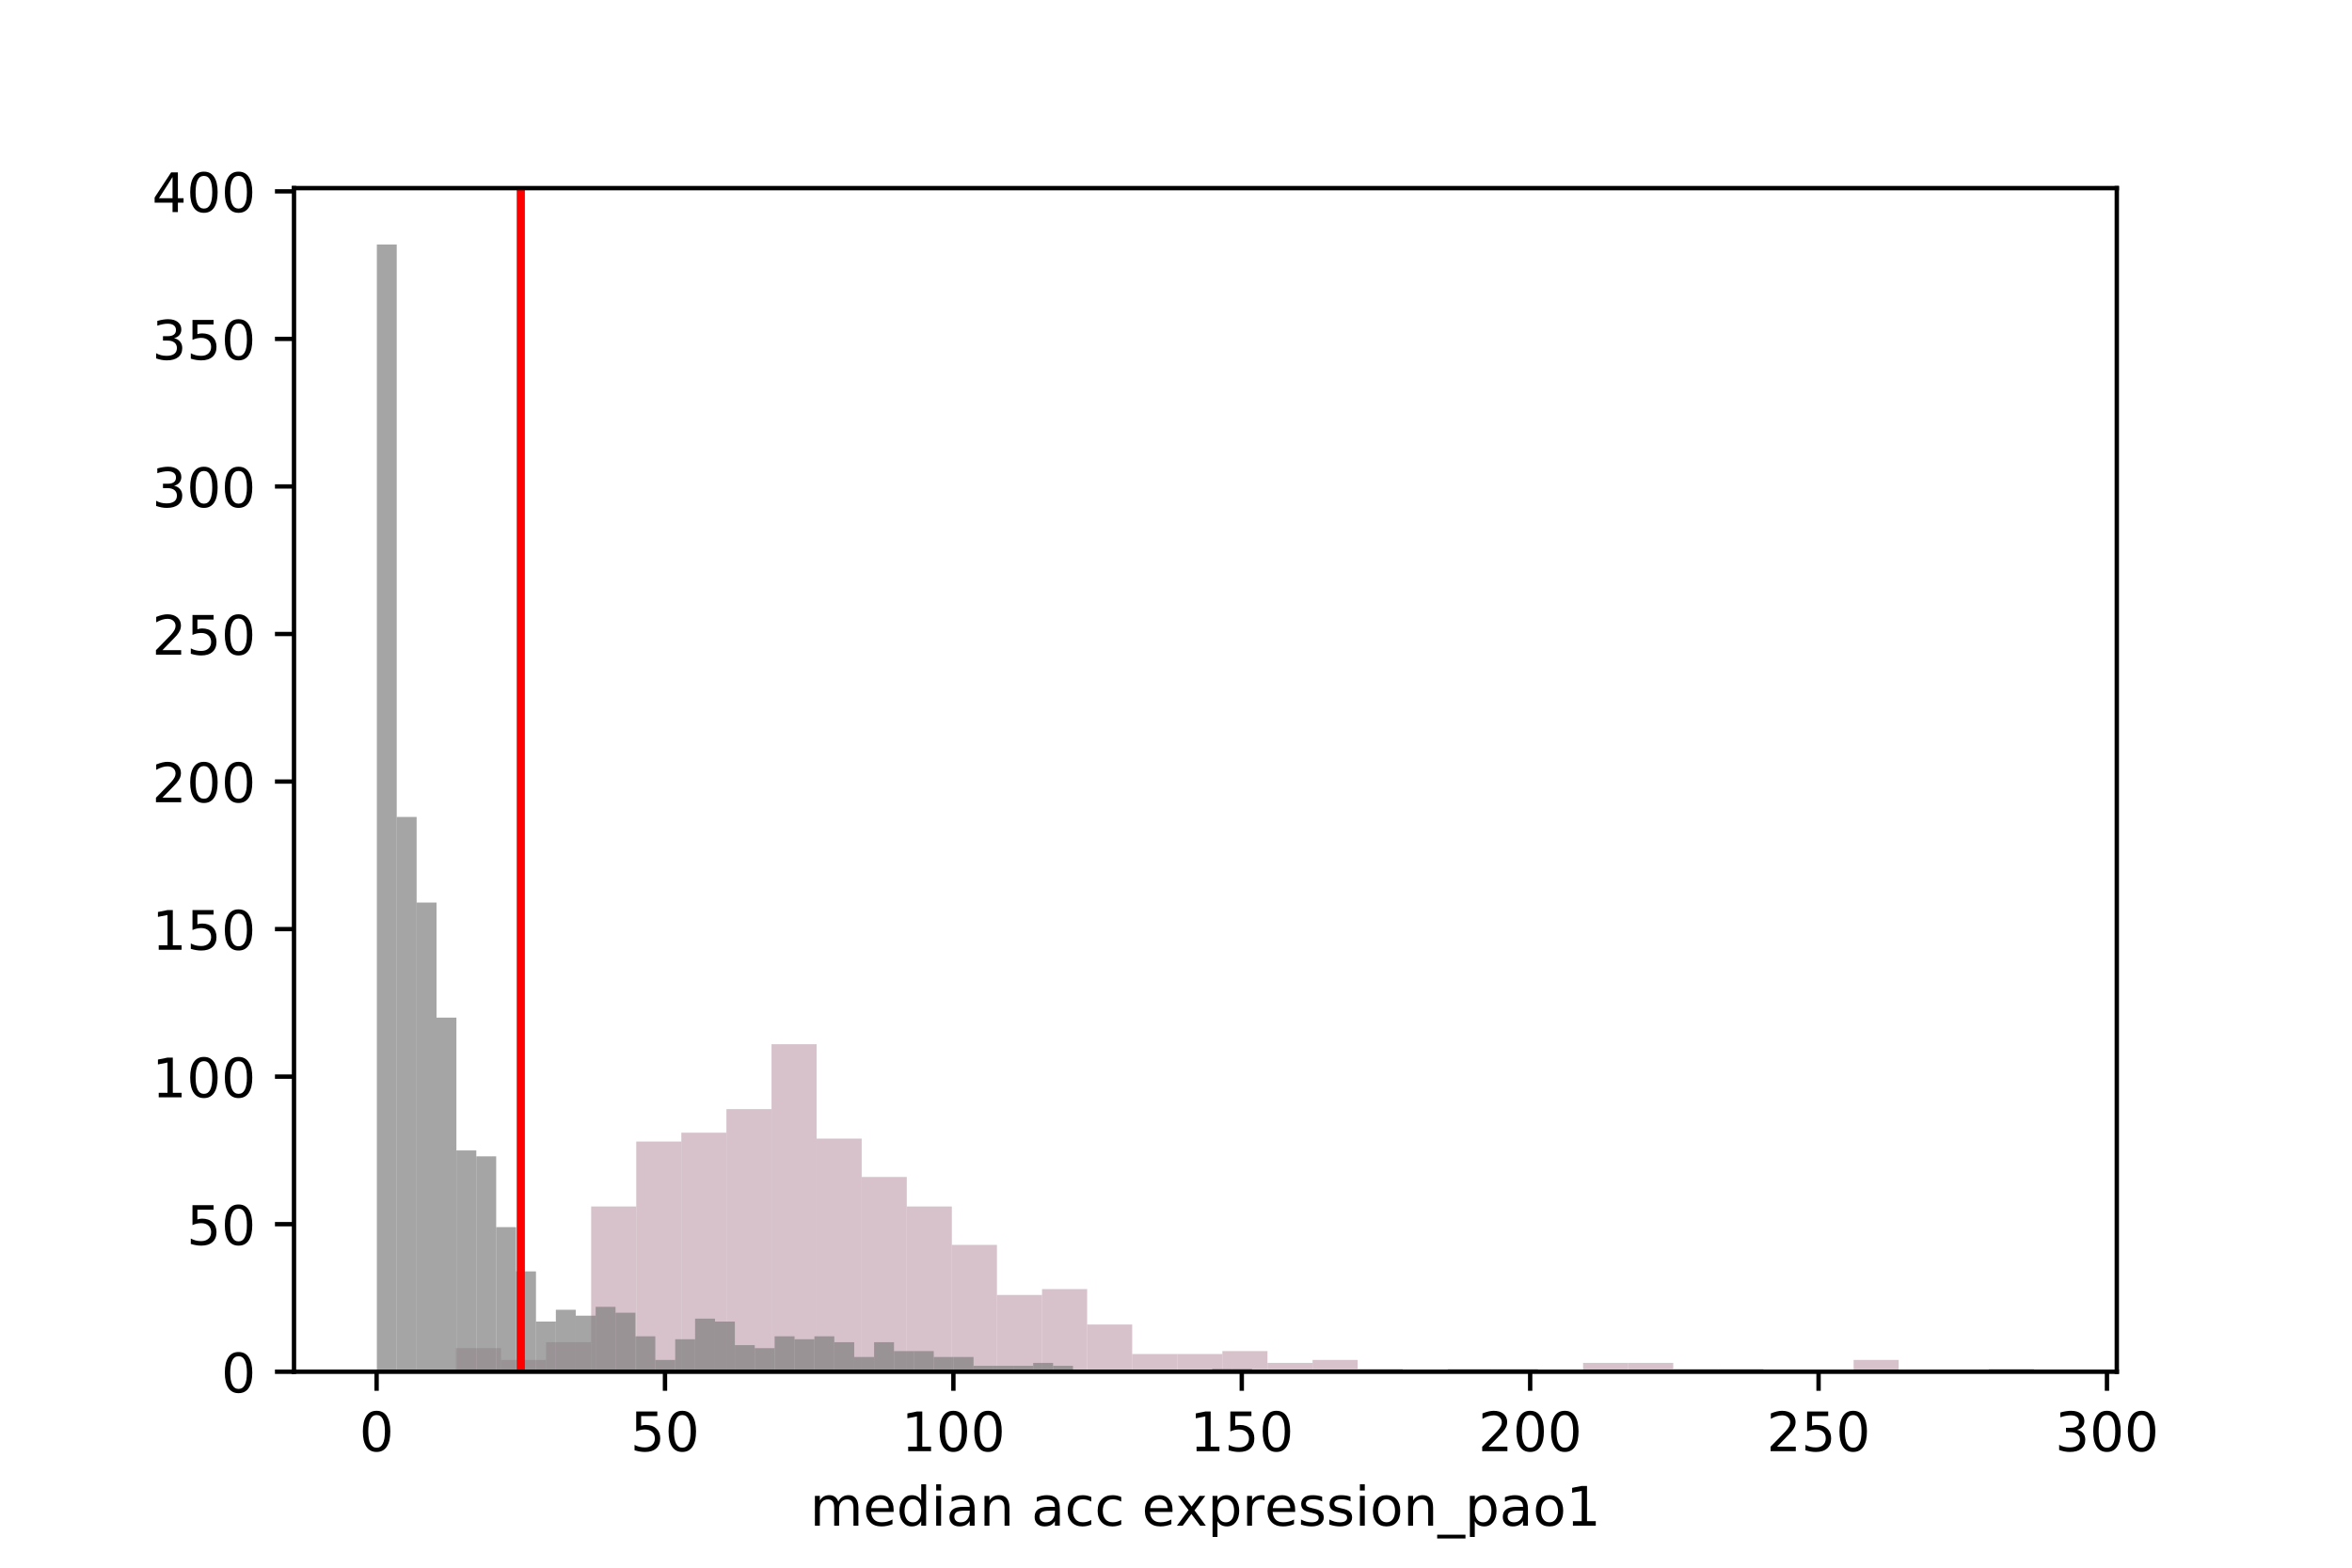 <?xml version="1.0" encoding="utf-8" standalone="no"?>
<!DOCTYPE svg PUBLIC "-//W3C//DTD SVG 1.1//EN"
  "http://www.w3.org/Graphics/SVG/1.1/DTD/svg11.dtd">
<!-- Created with matplotlib (https://matplotlib.org/) -->
<svg height="288pt" version="1.1" viewBox="0 0 432 288" width="432pt" xmlns="http://www.w3.org/2000/svg" xmlns:xlink="http://www.w3.org/1999/xlink">
 <defs>
  <style type="text/css">
*{stroke-linecap:butt;stroke-linejoin:round;}
  </style>
 </defs>
 <g id="figure_1">
  <g id="patch_1">
   <path d="M 0 288
L 432 288
L 432 0
L 0 0
z
" style="fill:#ffffff;"/>
  </g>
  <g id="axes_1">
   <g id="patch_2">
    <path d="M 54 252
L 388.8 252
L 388.8 34.56
L 54 34.56
z
" style="fill:#ffffff;"/>
   </g>
   <g id="patch_3">
    <path clip-path="url(#pc2ac068471)" d="M 83.738 252
L 92.02 252
L 92.02 247.663
L 83.738 247.663
z
" style="fill:#c6a9b5;opacity:0.7;"/>
   </g>
   <g id="patch_4">
    <path clip-path="url(#pc2ac068471)" d="M 92.02 252
L 100.301 252
L 100.301 249.832
L 92.02 249.832
z
" style="fill:#c6a9b5;opacity:0.7;"/>
   </g>
   <g id="patch_5">
    <path clip-path="url(#pc2ac068471)" d="M 100.301 252
L 108.582 252
L 108.582 246.579
L 100.301 246.579
z
" style="fill:#c6a9b5;opacity:0.7;"/>
   </g>
   <g id="patch_6">
    <path clip-path="url(#pc2ac068471)" d="M 108.582 252
L 116.863 252
L 116.863 221.642
L 108.582 221.642
z
" style="fill:#c6a9b5;opacity:0.7;"/>
   </g>
   <g id="patch_7">
    <path clip-path="url(#pc2ac068471)" d="M 116.863 252
L 125.145 252
L 125.145 209.715
L 116.863 209.715
z
" style="fill:#c6a9b5;opacity:0.7;"/>
   </g>
   <g id="patch_8">
    <path clip-path="url(#pc2ac068471)" d="M 125.145 252
L 133.426 252
L 133.426 208.089
L 125.145 208.089
z
" style="fill:#c6a9b5;opacity:0.7;"/>
   </g>
   <g id="patch_9">
    <path clip-path="url(#pc2ac068471)" d="M 133.426 252
L 141.707 252
L 141.707 203.752
L 133.426 203.752
z
" style="fill:#c6a9b5;opacity:0.7;"/>
   </g>
   <g id="patch_10">
    <path clip-path="url(#pc2ac068471)" d="M 141.707 252
L 149.988 252
L 149.988 191.826
L 141.707 191.826
z
" style="fill:#c6a9b5;opacity:0.7;"/>
   </g>
   <g id="patch_11">
    <path clip-path="url(#pc2ac068471)" d="M 149.988 252
L 158.27 252
L 158.27 209.173
L 149.988 209.173
z
" style="fill:#c6a9b5;opacity:0.7;"/>
   </g>
   <g id="patch_12">
    <path clip-path="url(#pc2ac068471)" d="M 158.27 252
L 166.551 252
L 166.551 216.221
L 158.27 216.221
z
" style="fill:#c6a9b5;opacity:0.7;"/>
   </g>
   <g id="patch_13">
    <path clip-path="url(#pc2ac068471)" d="M 166.551 252
L 174.832 252
L 174.832 221.642
L 166.551 221.642
z
" style="fill:#c6a9b5;opacity:0.7;"/>
   </g>
   <g id="patch_14">
    <path clip-path="url(#pc2ac068471)" d="M 174.832 252
L 183.113 252
L 183.113 228.689
L 174.832 228.689
z
" style="fill:#c6a9b5;opacity:0.7;"/>
   </g>
   <g id="patch_15">
    <path clip-path="url(#pc2ac068471)" d="M 183.113 252
L 191.394 252
L 191.394 237.905
L 183.113 237.905
z
" style="fill:#c6a9b5;opacity:0.7;"/>
   </g>
   <g id="patch_16">
    <path clip-path="url(#pc2ac068471)" d="M 191.394 252
L 199.676 252
L 199.676 236.821
L 191.394 236.821
z
" style="fill:#c6a9b5;opacity:0.7;"/>
   </g>
   <g id="patch_17">
    <path clip-path="url(#pc2ac068471)" d="M 199.676 252
L 207.957 252
L 207.957 243.326
L 199.676 243.326
z
" style="fill:#c6a9b5;opacity:0.7;"/>
   </g>
   <g id="patch_18">
    <path clip-path="url(#pc2ac068471)" d="M 207.957 252
L 216.238 252
L 216.238 248.747
L 207.957 248.747
z
" style="fill:#c6a9b5;opacity:0.7;"/>
   </g>
   <g id="patch_19">
    <path clip-path="url(#pc2ac068471)" d="M 216.238 252
L 224.519 252
L 224.519 248.747
L 216.238 248.747
z
" style="fill:#c6a9b5;opacity:0.7;"/>
   </g>
   <g id="patch_20">
    <path clip-path="url(#pc2ac068471)" d="M 224.519 252
L 232.801 252
L 232.801 248.205
L 224.519 248.205
z
" style="fill:#c6a9b5;opacity:0.7;"/>
   </g>
   <g id="patch_21">
    <path clip-path="url(#pc2ac068471)" d="M 232.801 252
L 241.082 252
L 241.082 250.374
L 232.801 250.374
z
" style="fill:#c6a9b5;opacity:0.7;"/>
   </g>
   <g id="patch_22">
    <path clip-path="url(#pc2ac068471)" d="M 241.082 252
L 249.363 252
L 249.363 249.832
L 241.082 249.832
z
" style="fill:#c6a9b5;opacity:0.7;"/>
   </g>
   <g id="patch_23">
    <path clip-path="url(#pc2ac068471)" d="M 249.363 252
L 257.644 252
L 257.644 251.458
L 249.363 251.458
z
" style="fill:#c6a9b5;opacity:0.7;"/>
   </g>
   <g id="patch_24">
    <path clip-path="url(#pc2ac068471)" d="M 257.644 252
L 265.926 252
L 265.926 252
L 257.644 252
z
" style="fill:#c6a9b5;opacity:0.7;"/>
   </g>
   <g id="patch_25">
    <path clip-path="url(#pc2ac068471)" d="M 265.926 252
L 274.207 252
L 274.207 251.458
L 265.926 251.458
z
" style="fill:#c6a9b5;opacity:0.7;"/>
   </g>
   <g id="patch_26">
    <path clip-path="url(#pc2ac068471)" d="M 274.207 252
L 282.488 252
L 282.488 251.458
L 274.207 251.458
z
" style="fill:#c6a9b5;opacity:0.7;"/>
   </g>
   <g id="patch_27">
    <path clip-path="url(#pc2ac068471)" d="M 282.488 252
L 290.769 252
L 290.769 252
L 282.488 252
z
" style="fill:#c6a9b5;opacity:0.7;"/>
   </g>
   <g id="patch_28">
    <path clip-path="url(#pc2ac068471)" d="M 290.769 252
L 299.051 252
L 299.051 250.374
L 290.769 250.374
z
" style="fill:#c6a9b5;opacity:0.7;"/>
   </g>
   <g id="patch_29">
    <path clip-path="url(#pc2ac068471)" d="M 299.051 252
L 307.332 252
L 307.332 250.374
L 299.051 250.374
z
" style="fill:#c6a9b5;opacity:0.7;"/>
   </g>
   <g id="patch_30">
    <path clip-path="url(#pc2ac068471)" d="M 307.332 252
L 315.613 252
L 315.613 251.458
L 307.332 251.458
z
" style="fill:#c6a9b5;opacity:0.7;"/>
   </g>
   <g id="patch_31">
    <path clip-path="url(#pc2ac068471)" d="M 315.613 252
L 323.894 252
L 323.894 251.458
L 315.613 251.458
z
" style="fill:#c6a9b5;opacity:0.7;"/>
   </g>
   <g id="patch_32">
    <path clip-path="url(#pc2ac068471)" d="M 323.894 252
L 332.176 252
L 332.176 252
L 323.894 252
z
" style="fill:#c6a9b5;opacity:0.7;"/>
   </g>
   <g id="patch_33">
    <path clip-path="url(#pc2ac068471)" d="M 332.176 252
L 340.457 252
L 340.457 252
L 332.176 252
z
" style="fill:#c6a9b5;opacity:0.7;"/>
   </g>
   <g id="patch_34">
    <path clip-path="url(#pc2ac068471)" d="M 340.457 252
L 348.738 252
L 348.738 249.832
L 340.457 249.832
z
" style="fill:#c6a9b5;opacity:0.7;"/>
   </g>
   <g id="patch_35">
    <path clip-path="url(#pc2ac068471)" d="M 348.738 252
L 357.019 252
L 357.019 252
L 348.738 252
z
" style="fill:#c6a9b5;opacity:0.7;"/>
   </g>
   <g id="patch_36">
    <path clip-path="url(#pc2ac068471)" d="M 357.019 252
L 365.301 252
L 365.301 252
L 357.019 252
z
" style="fill:#c6a9b5;opacity:0.7;"/>
   </g>
   <g id="patch_37">
    <path clip-path="url(#pc2ac068471)" d="M 365.301 252
L 373.582 252
L 373.582 251.458
L 365.301 251.458
z
" style="fill:#c6a9b5;opacity:0.7;"/>
   </g>
   <g id="patch_38">
    <path clip-path="url(#pc2ac068471)" d="M 69.218 252
L 72.871 252
L 72.871 44.914
L 69.218 44.914
z
" style="fill:#808080;opacity:0.7;"/>
   </g>
   <g id="patch_39">
    <path clip-path="url(#pc2ac068471)" d="M 72.871 252
L 76.525 252
L 76.525 150.083
L 72.871 150.083
z
" style="fill:#808080;opacity:0.7;"/>
   </g>
   <g id="patch_40">
    <path clip-path="url(#pc2ac068471)" d="M 76.525 252
L 80.178 252
L 80.178 165.805
L 76.525 165.805
z
" style="fill:#808080;opacity:0.7;"/>
   </g>
   <g id="patch_41">
    <path clip-path="url(#pc2ac068471)" d="M 80.178 252
L 83.831 252
L 83.831 186.947
L 80.178 186.947
z
" style="fill:#808080;opacity:0.7;"/>
   </g>
   <g id="patch_42">
    <path clip-path="url(#pc2ac068471)" d="M 83.831 252
L 87.484 252
L 87.484 211.342
L 83.831 211.342
z
" style="fill:#808080;opacity:0.7;"/>
   </g>
   <g id="patch_43">
    <path clip-path="url(#pc2ac068471)" d="M 87.484 252
L 91.137 252
L 91.137 212.426
L 87.484 212.426
z
" style="fill:#808080;opacity:0.7;"/>
   </g>
   <g id="patch_44">
    <path clip-path="url(#pc2ac068471)" d="M 91.137 252
L 94.79 252
L 94.79 225.437
L 91.137 225.437
z
" style="fill:#808080;opacity:0.7;"/>
   </g>
   <g id="patch_45">
    <path clip-path="url(#pc2ac068471)" d="M 94.79 252
L 98.444 252
L 98.444 233.568
L 94.79 233.568
z
" style="fill:#808080;opacity:0.7;"/>
   </g>
   <g id="patch_46">
    <path clip-path="url(#pc2ac068471)" d="M 98.444 252
L 102.097 252
L 102.097 242.784
L 98.444 242.784
z
" style="fill:#808080;opacity:0.7;"/>
   </g>
   <g id="patch_47">
    <path clip-path="url(#pc2ac068471)" d="M 102.097 252
L 105.75 252
L 105.75 240.616
L 102.097 240.616
z
" style="fill:#808080;opacity:0.7;"/>
   </g>
   <g id="patch_48">
    <path clip-path="url(#pc2ac068471)" d="M 105.75 252
L 109.403 252
L 109.403 241.7
L 105.75 241.7
z
" style="fill:#808080;opacity:0.7;"/>
   </g>
   <g id="patch_49">
    <path clip-path="url(#pc2ac068471)" d="M 109.403 252
L 113.056 252
L 113.056 240.074
L 109.403 240.074
z
" style="fill:#808080;opacity:0.7;"/>
   </g>
   <g id="patch_50">
    <path clip-path="url(#pc2ac068471)" d="M 113.056 252
L 116.709 252
L 116.709 241.158
L 113.056 241.158
z
" style="fill:#808080;opacity:0.7;"/>
   </g>
   <g id="patch_51">
    <path clip-path="url(#pc2ac068471)" d="M 116.709 252
L 120.363 252
L 120.363 245.495
L 116.709 245.495
z
" style="fill:#808080;opacity:0.7;"/>
   </g>
   <g id="patch_52">
    <path clip-path="url(#pc2ac068471)" d="M 120.363 252
L 124.016 252
L 124.016 249.832
L 120.363 249.832
z
" style="fill:#808080;opacity:0.7;"/>
   </g>
   <g id="patch_53">
    <path clip-path="url(#pc2ac068471)" d="M 124.016 252
L 127.669 252
L 127.669 246.037
L 124.016 246.037
z
" style="fill:#808080;opacity:0.7;"/>
   </g>
   <g id="patch_54">
    <path clip-path="url(#pc2ac068471)" d="M 127.669 252
L 131.322 252
L 131.322 242.242
L 127.669 242.242
z
" style="fill:#808080;opacity:0.7;"/>
   </g>
   <g id="patch_55">
    <path clip-path="url(#pc2ac068471)" d="M 131.322 252
L 134.975 252
L 134.975 242.784
L 131.322 242.784
z
" style="fill:#808080;opacity:0.7;"/>
   </g>
   <g id="patch_56">
    <path clip-path="url(#pc2ac068471)" d="M 134.975 252
L 138.629 252
L 138.629 247.121
L 134.975 247.121
z
" style="fill:#808080;opacity:0.7;"/>
   </g>
   <g id="patch_57">
    <path clip-path="url(#pc2ac068471)" d="M 138.629 252
L 142.282 252
L 142.282 247.663
L 138.629 247.663
z
" style="fill:#808080;opacity:0.7;"/>
   </g>
   <g id="patch_58">
    <path clip-path="url(#pc2ac068471)" d="M 142.282 252
L 145.935 252
L 145.935 245.495
L 142.282 245.495
z
" style="fill:#808080;opacity:0.7;"/>
   </g>
   <g id="patch_59">
    <path clip-path="url(#pc2ac068471)" d="M 145.935 252
L 149.588 252
L 149.588 246.037
L 145.935 246.037
z
" style="fill:#808080;opacity:0.7;"/>
   </g>
   <g id="patch_60">
    <path clip-path="url(#pc2ac068471)" d="M 149.588 252
L 153.241 252
L 153.241 245.495
L 149.588 245.495
z
" style="fill:#808080;opacity:0.7;"/>
   </g>
   <g id="patch_61">
    <path clip-path="url(#pc2ac068471)" d="M 153.241 252
L 156.894 252
L 156.894 246.579
L 153.241 246.579
z
" style="fill:#808080;opacity:0.7;"/>
   </g>
   <g id="patch_62">
    <path clip-path="url(#pc2ac068471)" d="M 156.894 252
L 160.548 252
L 160.548 249.289
L 156.894 249.289
z
" style="fill:#808080;opacity:0.7;"/>
   </g>
   <g id="patch_63">
    <path clip-path="url(#pc2ac068471)" d="M 160.548 252
L 164.201 252
L 164.201 246.579
L 160.548 246.579
z
" style="fill:#808080;opacity:0.7;"/>
   </g>
   <g id="patch_64">
    <path clip-path="url(#pc2ac068471)" d="M 164.201 252
L 167.854 252
L 167.854 248.205
L 164.201 248.205
z
" style="fill:#808080;opacity:0.7;"/>
   </g>
   <g id="patch_65">
    <path clip-path="url(#pc2ac068471)" d="M 167.854 252
L 171.507 252
L 171.507 248.205
L 167.854 248.205
z
" style="fill:#808080;opacity:0.7;"/>
   </g>
   <g id="patch_66">
    <path clip-path="url(#pc2ac068471)" d="M 171.507 252
L 175.16 252
L 175.16 249.289
L 171.507 249.289
z
" style="fill:#808080;opacity:0.7;"/>
   </g>
   <g id="patch_67">
    <path clip-path="url(#pc2ac068471)" d="M 175.16 252
L 178.813 252
L 178.813 249.289
L 175.16 249.289
z
" style="fill:#808080;opacity:0.7;"/>
   </g>
   <g id="patch_68">
    <path clip-path="url(#pc2ac068471)" d="M 178.813 252
L 182.467 252
L 182.467 250.916
L 178.813 250.916
z
" style="fill:#808080;opacity:0.7;"/>
   </g>
   <g id="patch_69">
    <path clip-path="url(#pc2ac068471)" d="M 182.467 252
L 186.12 252
L 186.12 250.916
L 182.467 250.916
z
" style="fill:#808080;opacity:0.7;"/>
   </g>
   <g id="patch_70">
    <path clip-path="url(#pc2ac068471)" d="M 186.12 252
L 189.773 252
L 189.773 250.916
L 186.12 250.916
z
" style="fill:#808080;opacity:0.7;"/>
   </g>
   <g id="patch_71">
    <path clip-path="url(#pc2ac068471)" d="M 189.773 252
L 193.426 252
L 193.426 250.374
L 189.773 250.374
z
" style="fill:#808080;opacity:0.7;"/>
   </g>
   <g id="patch_72">
    <path clip-path="url(#pc2ac068471)" d="M 193.426 252
L 197.079 252
L 197.079 250.916
L 193.426 250.916
z
" style="fill:#808080;opacity:0.7;"/>
   </g>
   <g id="patch_73">
    <path clip-path="url(#pc2ac068471)" d="M 197.079 252
L 200.733 252
L 200.733 252
L 197.079 252
z
" style="fill:#808080;opacity:0.7;"/>
   </g>
   <g id="patch_74">
    <path clip-path="url(#pc2ac068471)" d="M 200.733 252
L 204.386 252
L 204.386 252
L 200.733 252
z
" style="fill:#808080;opacity:0.7;"/>
   </g>
   <g id="patch_75">
    <path clip-path="url(#pc2ac068471)" d="M 204.386 252
L 208.039 252
L 208.039 252
L 204.386 252
z
" style="fill:#808080;opacity:0.7;"/>
   </g>
   <g id="patch_76">
    <path clip-path="url(#pc2ac068471)" d="M 208.039 252
L 211.692 252
L 211.692 252
L 208.039 252
z
" style="fill:#808080;opacity:0.7;"/>
   </g>
   <g id="patch_77">
    <path clip-path="url(#pc2ac068471)" d="M 211.692 252
L 215.345 252
L 215.345 252
L 211.692 252
z
" style="fill:#808080;opacity:0.7;"/>
   </g>
   <g id="patch_78">
    <path clip-path="url(#pc2ac068471)" d="M 215.345 252
L 218.998 252
L 218.998 252
L 215.345 252
z
" style="fill:#808080;opacity:0.7;"/>
   </g>
   <g id="patch_79">
    <path clip-path="url(#pc2ac068471)" d="M 218.998 252
L 222.652 252
L 222.652 252
L 218.998 252
z
" style="fill:#808080;opacity:0.7;"/>
   </g>
   <g id="patch_80">
    <path clip-path="url(#pc2ac068471)" d="M 222.652 252
L 226.305 252
L 226.305 251.458
L 222.652 251.458
z
" style="fill:#808080;opacity:0.7;"/>
   </g>
   <g id="patch_81">
    <path clip-path="url(#pc2ac068471)" d="M 226.305 252
L 229.958 252
L 229.958 251.458
L 226.305 251.458
z
" style="fill:#808080;opacity:0.7;"/>
   </g>
   <g id="matplotlib.axis_1">
    <g id="xtick_1">
     <g id="line2d_1">
      <defs>
       <path d="M 0 0
L 0 3.5
" id="m453a4221a4" style="stroke:#000000;stroke-width:0.8;"/>
      </defs>
      <g>
       <use style="stroke:#000000;stroke-width:0.8;" x="69.171" xlink:href="#m453a4221a4" y="252"/>
      </g>
     </g>
     <g id="text_1">
      <!-- 0 -->
      <defs>
       <path d="M 31.781 66.406
Q 24.172 66.406 20.328 58.906
Q 16.5 51.422 16.5 36.375
Q 16.5 21.391 20.328 13.891
Q 24.172 6.391 31.781 6.391
Q 39.453 6.391 43.281 13.891
Q 47.125 21.391 47.125 36.375
Q 47.125 51.422 43.281 58.906
Q 39.453 66.406 31.781 66.406
z
M 31.781 74.219
Q 44.047 74.219 50.516 64.516
Q 56.984 54.828 56.984 36.375
Q 56.984 17.969 50.516 8.266
Q 44.047 -1.422 31.781 -1.422
Q 19.531 -1.422 13.062 8.266
Q 6.594 17.969 6.594 36.375
Q 6.594 54.828 13.062 64.516
Q 19.531 74.219 31.781 74.219
z
" id="DejaVuSans-48"/>
      </defs>
      <g transform="translate(65.989 266.598)scale(0.1 -0.1)">
       <use xlink:href="#DejaVuSans-48"/>
      </g>
     </g>
    </g>
    <g id="xtick_2">
     <g id="line2d_2">
      <g>
       <use style="stroke:#000000;stroke-width:0.8;" x="122.141" xlink:href="#m453a4221a4" y="252"/>
      </g>
     </g>
     <g id="text_2">
      <!-- 50 -->
      <defs>
       <path d="M 10.797 72.906
L 49.516 72.906
L 49.516 64.594
L 19.828 64.594
L 19.828 46.734
Q 21.969 47.469 24.109 47.828
Q 26.266 48.188 28.422 48.188
Q 40.625 48.188 47.75 41.5
Q 54.891 34.812 54.891 23.391
Q 54.891 11.625 47.562 5.094
Q 40.234 -1.422 26.906 -1.422
Q 22.312 -1.422 17.547 -0.641
Q 12.797 0.141 7.719 1.703
L 7.719 11.625
Q 12.109 9.234 16.797 8.062
Q 21.484 6.891 26.703 6.891
Q 35.156 6.891 40.078 11.328
Q 45.016 15.766 45.016 23.391
Q 45.016 31 40.078 35.438
Q 35.156 39.891 26.703 39.891
Q 22.75 39.891 18.812 39.016
Q 14.891 38.141 10.797 36.281
z
" id="DejaVuSans-53"/>
      </defs>
      <g transform="translate(115.779 266.598)scale(0.1 -0.1)">
       <use xlink:href="#DejaVuSans-53"/>
       <use x="63.623" xlink:href="#DejaVuSans-48"/>
      </g>
     </g>
    </g>
    <g id="xtick_3">
     <g id="line2d_3">
      <g>
       <use style="stroke:#000000;stroke-width:0.8;" x="175.112" xlink:href="#m453a4221a4" y="252"/>
      </g>
     </g>
     <g id="text_3">
      <!-- 100 -->
      <defs>
       <path d="M 12.406 8.297
L 28.516 8.297
L 28.516 63.922
L 10.984 60.406
L 10.984 69.391
L 28.422 72.906
L 38.281 72.906
L 38.281 8.297
L 54.391 8.297
L 54.391 0
L 12.406 0
z
" id="DejaVuSans-49"/>
      </defs>
      <g transform="translate(165.568 266.598)scale(0.1 -0.1)">
       <use xlink:href="#DejaVuSans-49"/>
       <use x="63.623" xlink:href="#DejaVuSans-48"/>
       <use x="127.246" xlink:href="#DejaVuSans-48"/>
      </g>
     </g>
    </g>
    <g id="xtick_4">
     <g id="line2d_4">
      <g>
       <use style="stroke:#000000;stroke-width:0.8;" x="228.082" xlink:href="#m453a4221a4" y="252"/>
      </g>
     </g>
     <g id="text_4">
      <!-- 150 -->
      <g transform="translate(218.538 266.598)scale(0.1 -0.1)">
       <use xlink:href="#DejaVuSans-49"/>
       <use x="63.623" xlink:href="#DejaVuSans-53"/>
       <use x="127.246" xlink:href="#DejaVuSans-48"/>
      </g>
     </g>
    </g>
    <g id="xtick_5">
     <g id="line2d_5">
      <g>
       <use style="stroke:#000000;stroke-width:0.8;" x="281.052" xlink:href="#m453a4221a4" y="252"/>
      </g>
     </g>
     <g id="text_5">
      <!-- 200 -->
      <defs>
       <path d="M 19.188 8.297
L 53.609 8.297
L 53.609 0
L 7.328 0
L 7.328 8.297
Q 12.938 14.109 22.625 23.891
Q 32.328 33.688 34.812 36.531
Q 39.547 41.844 41.422 45.531
Q 43.312 49.219 43.312 52.781
Q 43.312 58.594 39.234 62.25
Q 35.156 65.922 28.609 65.922
Q 23.969 65.922 18.812 64.312
Q 13.672 62.703 7.812 59.422
L 7.812 69.391
Q 13.766 71.781 18.938 73
Q 24.125 74.219 28.422 74.219
Q 39.75 74.219 46.484 68.547
Q 53.219 62.891 53.219 53.422
Q 53.219 48.922 51.531 44.891
Q 49.859 40.875 45.406 35.406
Q 44.188 33.984 37.641 27.219
Q 31.109 20.453 19.188 8.297
z
" id="DejaVuSans-50"/>
      </defs>
      <g transform="translate(271.509 266.598)scale(0.1 -0.1)">
       <use xlink:href="#DejaVuSans-50"/>
       <use x="63.623" xlink:href="#DejaVuSans-48"/>
       <use x="127.246" xlink:href="#DejaVuSans-48"/>
      </g>
     </g>
    </g>
    <g id="xtick_6">
     <g id="line2d_6">
      <g>
       <use style="stroke:#000000;stroke-width:0.8;" x="334.023" xlink:href="#m453a4221a4" y="252"/>
      </g>
     </g>
     <g id="text_6">
      <!-- 250 -->
      <g transform="translate(324.479 266.598)scale(0.1 -0.1)">
       <use xlink:href="#DejaVuSans-50"/>
       <use x="63.623" xlink:href="#DejaVuSans-53"/>
       <use x="127.246" xlink:href="#DejaVuSans-48"/>
      </g>
     </g>
    </g>
    <g id="xtick_7">
     <g id="line2d_7">
      <g>
       <use style="stroke:#000000;stroke-width:0.8;" x="386.993" xlink:href="#m453a4221a4" y="252"/>
      </g>
     </g>
     <g id="text_7">
      <!-- 300 -->
      <defs>
       <path d="M 40.578 39.312
Q 47.656 37.797 51.625 33
Q 55.609 28.219 55.609 21.188
Q 55.609 10.406 48.188 4.484
Q 40.766 -1.422 27.094 -1.422
Q 22.516 -1.422 17.656 -0.516
Q 12.797 0.391 7.625 2.203
L 7.625 11.719
Q 11.719 9.328 16.594 8.109
Q 21.484 6.891 26.812 6.891
Q 36.078 6.891 40.938 10.547
Q 45.797 14.203 45.797 21.188
Q 45.797 27.641 41.281 31.266
Q 36.766 34.906 28.719 34.906
L 20.219 34.906
L 20.219 43.016
L 29.109 43.016
Q 36.375 43.016 40.234 45.922
Q 44.094 48.828 44.094 54.297
Q 44.094 59.906 40.109 62.906
Q 36.141 65.922 28.719 65.922
Q 24.656 65.922 20.016 65.031
Q 15.375 64.156 9.812 62.312
L 9.812 71.094
Q 15.438 72.656 20.344 73.438
Q 25.25 74.219 29.594 74.219
Q 40.828 74.219 47.359 69.109
Q 53.906 64.016 53.906 55.328
Q 53.906 49.266 50.438 45.094
Q 46.969 40.922 40.578 39.312
z
" id="DejaVuSans-51"/>
      </defs>
      <g transform="translate(377.45 266.598)scale(0.1 -0.1)">
       <use xlink:href="#DejaVuSans-51"/>
       <use x="63.623" xlink:href="#DejaVuSans-48"/>
       <use x="127.246" xlink:href="#DejaVuSans-48"/>
      </g>
     </g>
    </g>
    <g id="text_8">
     <!-- median acc expression_pao1 -->
     <defs>
      <path d="M 52 44.188
Q 55.375 50.25 60.062 53.125
Q 64.75 56 71.094 56
Q 79.641 56 84.281 50.016
Q 88.922 44.047 88.922 33.016
L 88.922 0
L 79.891 0
L 79.891 32.719
Q 79.891 40.578 77.094 44.375
Q 74.312 48.188 68.609 48.188
Q 61.625 48.188 57.562 43.547
Q 53.516 38.922 53.516 30.906
L 53.516 0
L 44.484 0
L 44.484 32.719
Q 44.484 40.625 41.703 44.406
Q 38.922 48.188 33.109 48.188
Q 26.219 48.188 22.156 43.531
Q 18.109 38.875 18.109 30.906
L 18.109 0
L 9.078 0
L 9.078 54.688
L 18.109 54.688
L 18.109 46.188
Q 21.188 51.219 25.484 53.609
Q 29.781 56 35.688 56
Q 41.656 56 45.828 52.969
Q 50 49.953 52 44.188
z
" id="DejaVuSans-109"/>
      <path d="M 56.203 29.594
L 56.203 25.203
L 14.891 25.203
Q 15.484 15.922 20.484 11.062
Q 25.484 6.203 34.422 6.203
Q 39.594 6.203 44.453 7.469
Q 49.312 8.734 54.109 11.281
L 54.109 2.781
Q 49.266 0.734 44.188 -0.344
Q 39.109 -1.422 33.891 -1.422
Q 20.797 -1.422 13.156 6.188
Q 5.516 13.812 5.516 26.812
Q 5.516 40.234 12.766 48.109
Q 20.016 56 32.328 56
Q 43.359 56 49.781 48.891
Q 56.203 41.797 56.203 29.594
z
M 47.219 32.234
Q 47.125 39.594 43.094 43.984
Q 39.062 48.391 32.422 48.391
Q 24.906 48.391 20.391 44.141
Q 15.875 39.891 15.188 32.172
z
" id="DejaVuSans-101"/>
      <path d="M 45.406 46.391
L 45.406 75.984
L 54.391 75.984
L 54.391 0
L 45.406 0
L 45.406 8.203
Q 42.578 3.328 38.25 0.953
Q 33.938 -1.422 27.875 -1.422
Q 17.969 -1.422 11.734 6.484
Q 5.516 14.406 5.516 27.297
Q 5.516 40.188 11.734 48.094
Q 17.969 56 27.875 56
Q 33.938 56 38.25 53.625
Q 42.578 51.266 45.406 46.391
z
M 14.797 27.297
Q 14.797 17.391 18.875 11.75
Q 22.953 6.109 30.078 6.109
Q 37.203 6.109 41.297 11.75
Q 45.406 17.391 45.406 27.297
Q 45.406 37.203 41.297 42.844
Q 37.203 48.484 30.078 48.484
Q 22.953 48.484 18.875 42.844
Q 14.797 37.203 14.797 27.297
z
" id="DejaVuSans-100"/>
      <path d="M 9.422 54.688
L 18.406 54.688
L 18.406 0
L 9.422 0
z
M 9.422 75.984
L 18.406 75.984
L 18.406 64.594
L 9.422 64.594
z
" id="DejaVuSans-105"/>
      <path d="M 34.281 27.484
Q 23.391 27.484 19.188 25
Q 14.984 22.516 14.984 16.5
Q 14.984 11.719 18.141 8.906
Q 21.297 6.109 26.703 6.109
Q 34.188 6.109 38.703 11.406
Q 43.219 16.703 43.219 25.484
L 43.219 27.484
z
M 52.203 31.203
L 52.203 0
L 43.219 0
L 43.219 8.297
Q 40.141 3.328 35.547 0.953
Q 30.953 -1.422 24.312 -1.422
Q 15.922 -1.422 10.953 3.297
Q 6 8.016 6 15.922
Q 6 25.141 12.172 29.828
Q 18.359 34.516 30.609 34.516
L 43.219 34.516
L 43.219 35.406
Q 43.219 41.609 39.141 45
Q 35.062 48.391 27.688 48.391
Q 23 48.391 18.547 47.266
Q 14.109 46.141 10.016 43.891
L 10.016 52.203
Q 14.938 54.109 19.578 55.047
Q 24.219 56 28.609 56
Q 40.484 56 46.344 49.844
Q 52.203 43.703 52.203 31.203
z
" id="DejaVuSans-97"/>
      <path d="M 54.891 33.016
L 54.891 0
L 45.906 0
L 45.906 32.719
Q 45.906 40.484 42.875 44.328
Q 39.844 48.188 33.797 48.188
Q 26.516 48.188 22.312 43.547
Q 18.109 38.922 18.109 30.906
L 18.109 0
L 9.078 0
L 9.078 54.688
L 18.109 54.688
L 18.109 46.188
Q 21.344 51.125 25.703 53.562
Q 30.078 56 35.797 56
Q 45.219 56 50.047 50.172
Q 54.891 44.344 54.891 33.016
z
" id="DejaVuSans-110"/>
      <path id="DejaVuSans-32"/>
      <path d="M 48.781 52.594
L 48.781 44.188
Q 44.969 46.297 41.141 47.344
Q 37.312 48.391 33.406 48.391
Q 24.656 48.391 19.812 42.844
Q 14.984 37.312 14.984 27.297
Q 14.984 17.281 19.812 11.734
Q 24.656 6.203 33.406 6.203
Q 37.312 6.203 41.141 7.25
Q 44.969 8.297 48.781 10.406
L 48.781 2.094
Q 45.016 0.344 40.984 -0.531
Q 36.969 -1.422 32.422 -1.422
Q 20.062 -1.422 12.781 6.344
Q 5.516 14.109 5.516 27.297
Q 5.516 40.672 12.859 48.328
Q 20.219 56 33.016 56
Q 37.156 56 41.109 55.141
Q 45.062 54.297 48.781 52.594
z
" id="DejaVuSans-99"/>
      <path d="M 54.891 54.688
L 35.109 28.078
L 55.906 0
L 45.312 0
L 29.391 21.484
L 13.484 0
L 2.875 0
L 24.125 28.609
L 4.688 54.688
L 15.281 54.688
L 29.781 35.203
L 44.281 54.688
z
" id="DejaVuSans-120"/>
      <path d="M 18.109 8.203
L 18.109 -20.797
L 9.078 -20.797
L 9.078 54.688
L 18.109 54.688
L 18.109 46.391
Q 20.953 51.266 25.266 53.625
Q 29.594 56 35.594 56
Q 45.562 56 51.781 48.094
Q 58.016 40.188 58.016 27.297
Q 58.016 14.406 51.781 6.484
Q 45.562 -1.422 35.594 -1.422
Q 29.594 -1.422 25.266 0.953
Q 20.953 3.328 18.109 8.203
z
M 48.688 27.297
Q 48.688 37.203 44.609 42.844
Q 40.531 48.484 33.406 48.484
Q 26.266 48.484 22.188 42.844
Q 18.109 37.203 18.109 27.297
Q 18.109 17.391 22.188 11.75
Q 26.266 6.109 33.406 6.109
Q 40.531 6.109 44.609 11.75
Q 48.688 17.391 48.688 27.297
z
" id="DejaVuSans-112"/>
      <path d="M 41.109 46.297
Q 39.594 47.172 37.812 47.578
Q 36.031 48 33.891 48
Q 26.266 48 22.188 43.047
Q 18.109 38.094 18.109 28.812
L 18.109 0
L 9.078 0
L 9.078 54.688
L 18.109 54.688
L 18.109 46.188
Q 20.953 51.172 25.484 53.578
Q 30.031 56 36.531 56
Q 37.453 56 38.578 55.875
Q 39.703 55.766 41.062 55.516
z
" id="DejaVuSans-114"/>
      <path d="M 44.281 53.078
L 44.281 44.578
Q 40.484 46.531 36.375 47.5
Q 32.281 48.484 27.875 48.484
Q 21.188 48.484 17.844 46.438
Q 14.5 44.391 14.5 40.281
Q 14.5 37.156 16.891 35.375
Q 19.281 33.594 26.516 31.984
L 29.594 31.297
Q 39.156 29.25 43.188 25.516
Q 47.219 21.781 47.219 15.094
Q 47.219 7.469 41.188 3.016
Q 35.156 -1.422 24.609 -1.422
Q 20.219 -1.422 15.453 -0.562
Q 10.688 0.297 5.422 2
L 5.422 11.281
Q 10.406 8.688 15.234 7.391
Q 20.062 6.109 24.812 6.109
Q 31.156 6.109 34.562 8.281
Q 37.984 10.453 37.984 14.406
Q 37.984 18.062 35.516 20.016
Q 33.062 21.969 24.703 23.781
L 21.578 24.516
Q 13.234 26.266 9.516 29.906
Q 5.812 33.547 5.812 39.891
Q 5.812 47.609 11.281 51.797
Q 16.75 56 26.812 56
Q 31.781 56 36.172 55.266
Q 40.578 54.547 44.281 53.078
z
" id="DejaVuSans-115"/>
      <path d="M 30.609 48.391
Q 23.391 48.391 19.188 42.75
Q 14.984 37.109 14.984 27.297
Q 14.984 17.484 19.156 11.844
Q 23.344 6.203 30.609 6.203
Q 37.797 6.203 41.984 11.859
Q 46.188 17.531 46.188 27.297
Q 46.188 37.016 41.984 42.703
Q 37.797 48.391 30.609 48.391
z
M 30.609 56
Q 42.328 56 49.016 48.375
Q 55.719 40.766 55.719 27.297
Q 55.719 13.875 49.016 6.219
Q 42.328 -1.422 30.609 -1.422
Q 18.844 -1.422 12.172 6.219
Q 5.516 13.875 5.516 27.297
Q 5.516 40.766 12.172 48.375
Q 18.844 56 30.609 56
z
" id="DejaVuSans-111"/>
      <path d="M 50.984 -16.609
L 50.984 -23.578
L -0.984 -23.578
L -0.984 -16.609
z
" id="DejaVuSans-95"/>
     </defs>
     <g transform="translate(148.771 280.277)scale(0.1 -0.1)">
      <use xlink:href="#DejaVuSans-109"/>
      <use x="97.412" xlink:href="#DejaVuSans-101"/>
      <use x="158.936" xlink:href="#DejaVuSans-100"/>
      <use x="222.412" xlink:href="#DejaVuSans-105"/>
      <use x="250.195" xlink:href="#DejaVuSans-97"/>
      <use x="311.475" xlink:href="#DejaVuSans-110"/>
      <use x="374.854" xlink:href="#DejaVuSans-32"/>
      <use x="406.641" xlink:href="#DejaVuSans-97"/>
      <use x="467.92" xlink:href="#DejaVuSans-99"/>
      <use x="522.9" xlink:href="#DejaVuSans-99"/>
      <use x="577.881" xlink:href="#DejaVuSans-32"/>
      <use x="609.668" xlink:href="#DejaVuSans-101"/>
      <use x="671.176" xlink:href="#DejaVuSans-120"/>
      <use x="730.355" xlink:href="#DejaVuSans-112"/>
      <use x="793.832" xlink:href="#DejaVuSans-114"/>
      <use x="834.914" xlink:href="#DejaVuSans-101"/>
      <use x="896.438" xlink:href="#DejaVuSans-115"/>
      <use x="948.537" xlink:href="#DejaVuSans-115"/>
      <use x="1000.637" xlink:href="#DejaVuSans-105"/>
      <use x="1028.42" xlink:href="#DejaVuSans-111"/>
      <use x="1089.602" xlink:href="#DejaVuSans-110"/>
      <use x="1152.98" xlink:href="#DejaVuSans-95"/>
      <use x="1202.98" xlink:href="#DejaVuSans-112"/>
      <use x="1266.457" xlink:href="#DejaVuSans-97"/>
      <use x="1327.736" xlink:href="#DejaVuSans-111"/>
      <use x="1388.918" xlink:href="#DejaVuSans-49"/>
     </g>
    </g>
   </g>
   <g id="matplotlib.axis_2">
    <g id="ytick_1">
     <g id="line2d_8">
      <defs>
       <path d="M 0 0
L -3.5 0
" id="m05f2d93587" style="stroke:#000000;stroke-width:0.8;"/>
      </defs>
      <g>
       <use style="stroke:#000000;stroke-width:0.8;" x="54" xlink:href="#m05f2d93587" y="252"/>
      </g>
     </g>
     <g id="text_9">
      <!-- 0 -->
      <g transform="translate(40.638 255.799)scale(0.1 -0.1)">
       <use xlink:href="#DejaVuSans-48"/>
      </g>
     </g>
    </g>
    <g id="ytick_2">
     <g id="line2d_9">
      <g>
       <use style="stroke:#000000;stroke-width:0.8;" x="54" xlink:href="#m05f2d93587" y="224.895"/>
      </g>
     </g>
     <g id="text_10">
      <!-- 50 -->
      <g transform="translate(34.275 228.694)scale(0.1 -0.1)">
       <use xlink:href="#DejaVuSans-53"/>
       <use x="63.623" xlink:href="#DejaVuSans-48"/>
      </g>
     </g>
    </g>
    <g id="ytick_3">
     <g id="line2d_10">
      <g>
       <use style="stroke:#000000;stroke-width:0.8;" x="54" xlink:href="#m05f2d93587" y="197.789"/>
      </g>
     </g>
     <g id="text_11">
      <!-- 100 -->
      <g transform="translate(27.913 201.588)scale(0.1 -0.1)">
       <use xlink:href="#DejaVuSans-49"/>
       <use x="63.623" xlink:href="#DejaVuSans-48"/>
       <use x="127.246" xlink:href="#DejaVuSans-48"/>
      </g>
     </g>
    </g>
    <g id="ytick_4">
     <g id="line2d_11">
      <g>
       <use style="stroke:#000000;stroke-width:0.8;" x="54" xlink:href="#m05f2d93587" y="170.684"/>
      </g>
     </g>
     <g id="text_12">
      <!-- 150 -->
      <g transform="translate(27.913 174.483)scale(0.1 -0.1)">
       <use xlink:href="#DejaVuSans-49"/>
       <use x="63.623" xlink:href="#DejaVuSans-53"/>
       <use x="127.246" xlink:href="#DejaVuSans-48"/>
      </g>
     </g>
    </g>
    <g id="ytick_5">
     <g id="line2d_12">
      <g>
       <use style="stroke:#000000;stroke-width:0.8;" x="54" xlink:href="#m05f2d93587" y="143.578"/>
      </g>
     </g>
     <g id="text_13">
      <!-- 200 -->
      <g transform="translate(27.913 147.377)scale(0.1 -0.1)">
       <use xlink:href="#DejaVuSans-50"/>
       <use x="63.623" xlink:href="#DejaVuSans-48"/>
       <use x="127.246" xlink:href="#DejaVuSans-48"/>
      </g>
     </g>
    </g>
    <g id="ytick_6">
     <g id="line2d_13">
      <g>
       <use style="stroke:#000000;stroke-width:0.8;" x="54" xlink:href="#m05f2d93587" y="116.473"/>
      </g>
     </g>
     <g id="text_14">
      <!-- 250 -->
      <g transform="translate(27.913 120.272)scale(0.1 -0.1)">
       <use xlink:href="#DejaVuSans-50"/>
       <use x="63.623" xlink:href="#DejaVuSans-53"/>
       <use x="127.246" xlink:href="#DejaVuSans-48"/>
      </g>
     </g>
    </g>
    <g id="ytick_7">
     <g id="line2d_14">
      <g>
       <use style="stroke:#000000;stroke-width:0.8;" x="54" xlink:href="#m05f2d93587" y="89.367"/>
      </g>
     </g>
     <g id="text_15">
      <!-- 300 -->
      <g transform="translate(27.913 93.166)scale(0.1 -0.1)">
       <use xlink:href="#DejaVuSans-51"/>
       <use x="63.623" xlink:href="#DejaVuSans-48"/>
       <use x="127.246" xlink:href="#DejaVuSans-48"/>
      </g>
     </g>
    </g>
    <g id="ytick_8">
     <g id="line2d_15">
      <g>
       <use style="stroke:#000000;stroke-width:0.8;" x="54" xlink:href="#m05f2d93587" y="62.262"/>
      </g>
     </g>
     <g id="text_16">
      <!-- 350 -->
      <g transform="translate(27.913 66.061)scale(0.1 -0.1)">
       <use xlink:href="#DejaVuSans-51"/>
       <use x="63.623" xlink:href="#DejaVuSans-53"/>
       <use x="127.246" xlink:href="#DejaVuSans-48"/>
      </g>
     </g>
    </g>
    <g id="ytick_9">
     <g id="line2d_16">
      <g>
       <use style="stroke:#000000;stroke-width:0.8;" x="54" xlink:href="#m05f2d93587" y="35.156"/>
      </g>
     </g>
     <g id="text_17">
      <!-- 400 -->
      <defs>
       <path d="M 37.797 64.312
L 12.891 25.391
L 37.797 25.391
z
M 35.203 72.906
L 47.609 72.906
L 47.609 25.391
L 58.016 25.391
L 58.016 17.188
L 47.609 17.188
L 47.609 0
L 37.797 0
L 37.797 17.188
L 4.891 17.188
L 4.891 26.703
z
" id="DejaVuSans-52"/>
      </defs>
      <g transform="translate(27.913 38.956)scale(0.1 -0.1)">
       <use xlink:href="#DejaVuSans-52"/>
       <use x="63.623" xlink:href="#DejaVuSans-48"/>
       <use x="127.246" xlink:href="#DejaVuSans-48"/>
      </g>
     </g>
    </g>
   </g>
   <g id="line2d_17">
    <path clip-path="url(#pc2ac068471)" d="M 95.656 252
L 95.656 -1
" style="fill:none;stroke:#ff0000;stroke-linecap:square;stroke-width:1.5;"/>
   </g>
   <g id="patch_82">
    <path d="M 54 252
L 54 34.56
" style="fill:none;stroke:#000000;stroke-linecap:square;stroke-linejoin:miter;stroke-width:0.8;"/>
   </g>
   <g id="patch_83">
    <path d="M 388.8 252
L 388.8 34.56
" style="fill:none;stroke:#000000;stroke-linecap:square;stroke-linejoin:miter;stroke-width:0.8;"/>
   </g>
   <g id="patch_84">
    <path d="M 54 252
L 388.8 252
" style="fill:none;stroke:#000000;stroke-linecap:square;stroke-linejoin:miter;stroke-width:0.8;"/>
   </g>
   <g id="patch_85">
    <path d="M 54 34.56
L 388.8 34.56
" style="fill:none;stroke:#000000;stroke-linecap:square;stroke-linejoin:miter;stroke-width:0.8;"/>
   </g>
  </g>
 </g>
 <defs>
  <clipPath id="pc2ac068471">
   <rect height="217.44" width="334.8" x="54" y="34.56"/>
  </clipPath>
 </defs>
</svg>
